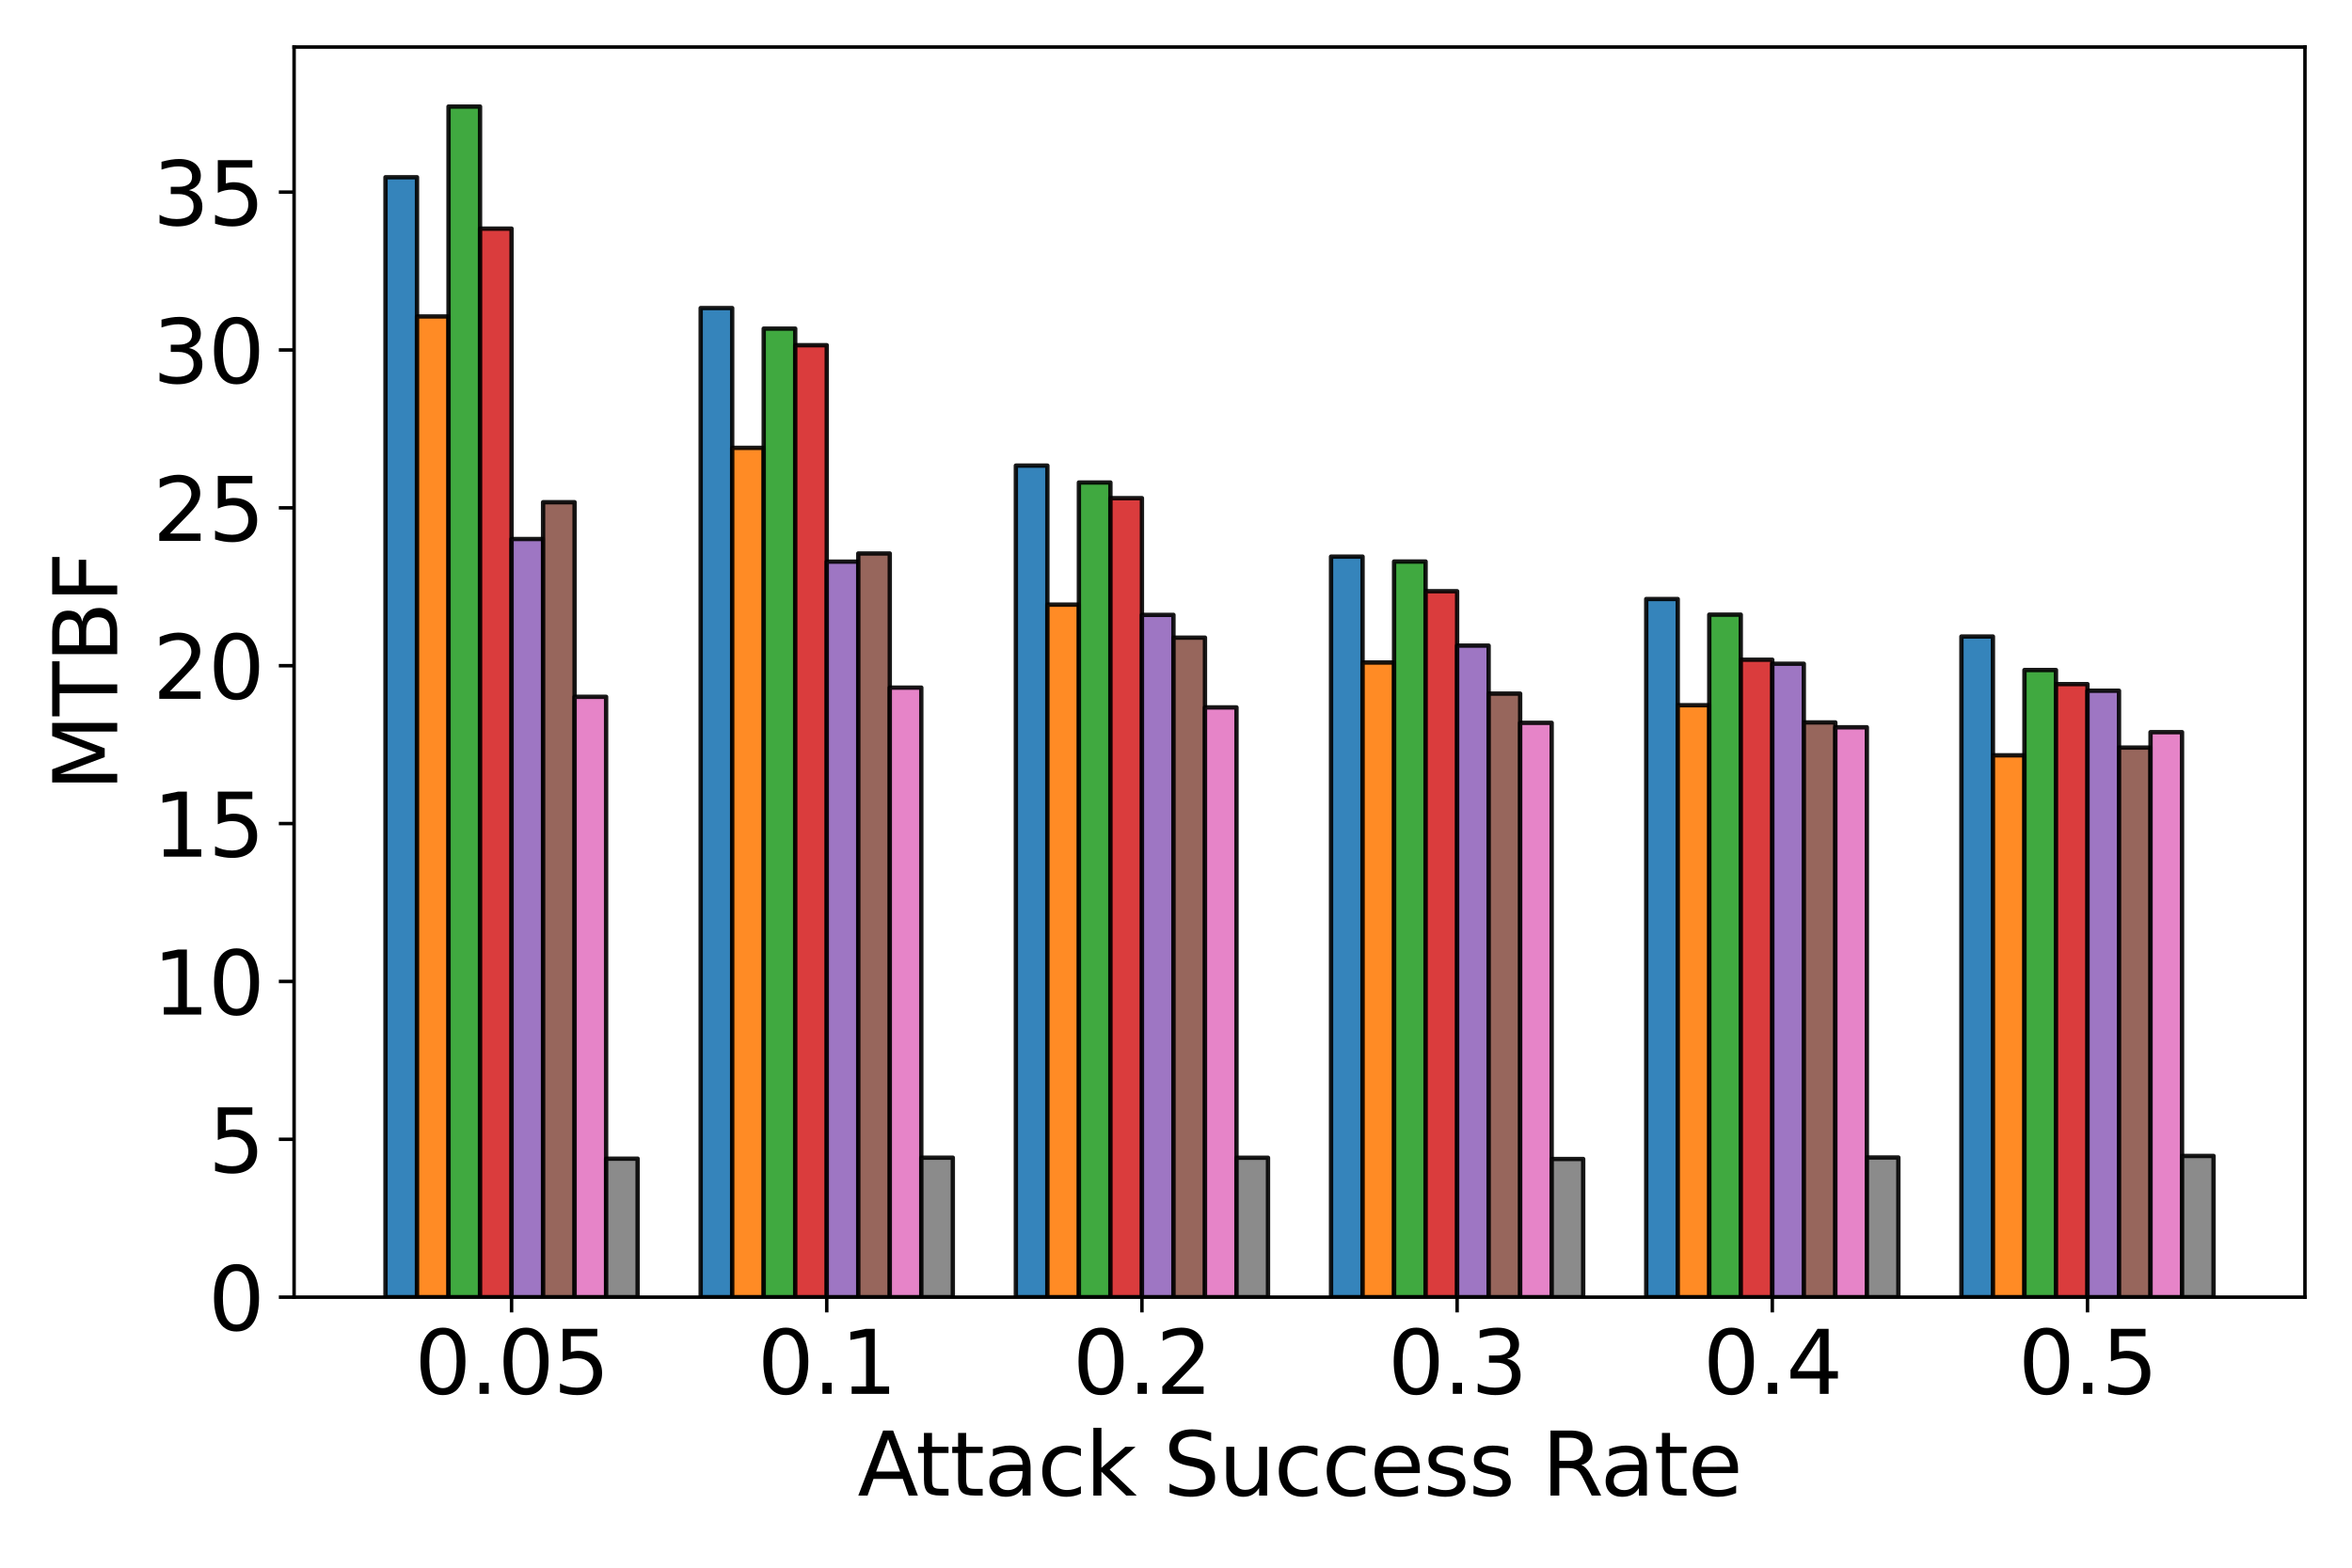 <?xml version="1.0" encoding="utf-8" standalone="no"?>
<!DOCTYPE svg PUBLIC "-//W3C//DTD SVG 1.1//EN"
  "http://www.w3.org/Graphics/SVG/1.1/DTD/svg11.dtd">
<svg xmlns:xlink="http://www.w3.org/1999/xlink" width="540pt" height="360pt" viewBox="0 0 540 360" xmlns="http://www.w3.org/2000/svg" version="1.1">
 <defs>
  <style type="text/css">*{stroke-linejoin: round; stroke-linecap: butt}</style>
 </defs>
 <g id="figure_1">
  <g id="patch_1">
   <path d="M 0 360 
L 540 360 
L 540 0 
L 0 0 
z
" style="fill: #ffffff"/>
  </g>
  <g id="axes_1">
   <g id="patch_2">
    <path d="M 67.52 297.88 
L 529.2 297.88 
L 529.2 10.8 
L 67.52 10.8 
z
" style="fill: #ffffff"/>
   </g>
   <g id="patch_3">
    <path d="M 88.505 297.88 
L 95.742 297.88 
L 95.742 40.704 
L 88.505 40.704 
z
" clip-path="url(#p9e36385c8a)" style="fill: #1f77b4; opacity: 0.9; stroke: #000000; stroke-linejoin: miter"/>
   </g>
   <g id="patch_4">
    <path d="M 160.869 297.88 
L 168.105 297.88 
L 168.105 70.743 
L 160.869 70.743 
z
" clip-path="url(#p9e36385c8a)" style="fill: #1f77b4; opacity: 0.9; stroke: #000000; stroke-linejoin: miter"/>
   </g>
   <g id="patch_5">
    <path d="M 233.233 297.88 
L 240.469 297.88 
L 240.469 106.923 
L 233.233 106.923 
z
" clip-path="url(#p9e36385c8a)" style="fill: #1f77b4; opacity: 0.9; stroke: #000000; stroke-linejoin: miter"/>
   </g>
   <g id="patch_6">
    <path d="M 305.596 297.88 
L 312.833 297.88 
L 312.833 127.819 
L 305.596 127.819 
z
" clip-path="url(#p9e36385c8a)" style="fill: #1f77b4; opacity: 0.9; stroke: #000000; stroke-linejoin: miter"/>
   </g>
   <g id="patch_7">
    <path d="M 377.96 297.88 
L 385.196 297.88 
L 385.196 137.557 
L 377.96 137.557 
z
" clip-path="url(#p9e36385c8a)" style="fill: #1f77b4; opacity: 0.9; stroke: #000000; stroke-linejoin: miter"/>
   </g>
   <g id="patch_8">
    <path d="M 450.324 297.88 
L 457.56 297.88 
L 457.56 146.17 
L 450.324 146.17 
z
" clip-path="url(#p9e36385c8a)" style="fill: #1f77b4; opacity: 0.9; stroke: #000000; stroke-linejoin: miter"/>
   </g>
   <g id="patch_9">
    <path d="M 95.742 297.88 
L 102.978 297.88 
L 102.978 72.672 
L 95.742 72.672 
z
" clip-path="url(#p9e36385c8a)" style="fill: #ff7f0e; opacity: 0.9; stroke: #000000; stroke-linejoin: miter"/>
   </g>
   <g id="patch_10">
    <path d="M 168.105 297.88 
L 175.342 297.88 
L 175.342 102.841 
L 168.105 102.841 
z
" clip-path="url(#p9e36385c8a)" style="fill: #ff7f0e; opacity: 0.9; stroke: #000000; stroke-linejoin: miter"/>
   </g>
   <g id="patch_11">
    <path d="M 240.469 297.88 
L 247.705 297.88 
L 247.705 138.847 
L 240.469 138.847 
z
" clip-path="url(#p9e36385c8a)" style="fill: #ff7f0e; opacity: 0.9; stroke: #000000; stroke-linejoin: miter"/>
   </g>
   <g id="patch_12">
    <path d="M 312.833 297.88 
L 320.069 297.88 
L 320.069 152.137 
L 312.833 152.137 
z
" clip-path="url(#p9e36385c8a)" style="fill: #ff7f0e; opacity: 0.9; stroke: #000000; stroke-linejoin: miter"/>
   </g>
   <g id="patch_13">
    <path d="M 385.196 297.88 
L 392.433 297.88 
L 392.433 161.94 
L 385.196 161.94 
z
" clip-path="url(#p9e36385c8a)" style="fill: #ff7f0e; opacity: 0.9; stroke: #000000; stroke-linejoin: miter"/>
   </g>
   <g id="patch_14">
    <path d="M 457.56 297.88 
L 464.796 297.88 
L 464.796 173.447 
L 457.56 173.447 
z
" clip-path="url(#p9e36385c8a)" style="fill: #ff7f0e; opacity: 0.9; stroke: #000000; stroke-linejoin: miter"/>
   </g>
   <g id="patch_15">
    <path d="M 102.978 297.88 
L 110.215 297.88 
L 110.215 24.47 
L 102.978 24.47 
z
" clip-path="url(#p9e36385c8a)" style="fill: #2ca02c; opacity: 0.9; stroke: #000000; stroke-linejoin: miter"/>
   </g>
   <g id="patch_16">
    <path d="M 175.342 297.88 
L 182.578 297.88 
L 182.578 75.463 
L 175.342 75.463 
z
" clip-path="url(#p9e36385c8a)" style="fill: #2ca02c; opacity: 0.9; stroke: #000000; stroke-linejoin: miter"/>
   </g>
   <g id="patch_17">
    <path d="M 247.705 297.88 
L 254.942 297.88 
L 254.942 110.802 
L 247.705 110.802 
z
" clip-path="url(#p9e36385c8a)" style="fill: #2ca02c; opacity: 0.9; stroke: #000000; stroke-linejoin: miter"/>
   </g>
   <g id="patch_18">
    <path d="M 320.069 297.88 
L 327.305 297.88 
L 327.305 128.95 
L 320.069 128.95 
z
" clip-path="url(#p9e36385c8a)" style="fill: #2ca02c; opacity: 0.9; stroke: #000000; stroke-linejoin: miter"/>
   </g>
   <g id="patch_19">
    <path d="M 392.433 297.88 
L 399.669 297.88 
L 399.669 141.146 
L 392.433 141.146 
z
" clip-path="url(#p9e36385c8a)" style="fill: #2ca02c; opacity: 0.9; stroke: #000000; stroke-linejoin: miter"/>
   </g>
   <g id="patch_20">
    <path d="M 464.796 297.88 
L 472.033 297.88 
L 472.033 153.863 
L 464.796 153.863 
z
" clip-path="url(#p9e36385c8a)" style="fill: #2ca02c; opacity: 0.9; stroke: #000000; stroke-linejoin: miter"/>
   </g>
   <g id="patch_21">
    <path d="M 110.215 297.88 
L 117.451 297.88 
L 117.451 52.501 
L 110.215 52.501 
z
" clip-path="url(#p9e36385c8a)" style="fill: #d62728; opacity: 0.9; stroke: #000000; stroke-linejoin: miter"/>
   </g>
   <g id="patch_22">
    <path d="M 182.578 297.88 
L 189.815 297.88 
L 189.815 79.27 
L 182.578 79.27 
z
" clip-path="url(#p9e36385c8a)" style="fill: #d62728; opacity: 0.9; stroke: #000000; stroke-linejoin: miter"/>
   </g>
   <g id="patch_23">
    <path d="M 254.942 297.88 
L 262.178 297.88 
L 262.178 114.391 
L 254.942 114.391 
z
" clip-path="url(#p9e36385c8a)" style="fill: #d62728; opacity: 0.9; stroke: #000000; stroke-linejoin: miter"/>
   </g>
   <g id="patch_24">
    <path d="M 327.305 297.88 
L 334.542 297.88 
L 334.542 135.766 
L 327.305 135.766 
z
" clip-path="url(#p9e36385c8a)" style="fill: #d62728; opacity: 0.9; stroke: #000000; stroke-linejoin: miter"/>
   </g>
   <g id="patch_25">
    <path d="M 399.669 297.88 
L 406.905 297.88 
L 406.905 151.499 
L 399.669 151.499 
z
" clip-path="url(#p9e36385c8a)" style="fill: #d62728; opacity: 0.9; stroke: #000000; stroke-linejoin: miter"/>
   </g>
   <g id="patch_26">
    <path d="M 472.033 297.88 
L 479.269 297.88 
L 479.269 157.097 
L 472.033 157.097 
z
" clip-path="url(#p9e36385c8a)" style="fill: #d62728; opacity: 0.9; stroke: #000000; stroke-linejoin: miter"/>
   </g>
   <g id="patch_27">
    <path d="M 117.451 297.88 
L 124.687 297.88 
L 124.687 123.773 
L 117.451 123.773 
z
" clip-path="url(#p9e36385c8a)" style="fill: #9467bd; opacity: 0.9; stroke: #000000; stroke-linejoin: miter"/>
   </g>
   <g id="patch_28">
    <path d="M 189.815 297.88 
L 197.051 297.88 
L 197.051 128.972 
L 189.815 128.972 
z
" clip-path="url(#p9e36385c8a)" style="fill: #9467bd; opacity: 0.9; stroke: #000000; stroke-linejoin: miter"/>
   </g>
   <g id="patch_29">
    <path d="M 262.178 297.88 
L 269.415 297.88 
L 269.415 141.196 
L 262.178 141.196 
z
" clip-path="url(#p9e36385c8a)" style="fill: #9467bd; opacity: 0.9; stroke: #000000; stroke-linejoin: miter"/>
   </g>
   <g id="patch_30">
    <path d="M 334.542 297.88 
L 341.778 297.88 
L 341.778 148.258 
L 334.542 148.258 
z
" clip-path="url(#p9e36385c8a)" style="fill: #9467bd; opacity: 0.9; stroke: #000000; stroke-linejoin: miter"/>
   </g>
   <g id="patch_31">
    <path d="M 406.905 297.88 
L 414.142 297.88 
L 414.142 152.42 
L 406.905 152.42 
z
" clip-path="url(#p9e36385c8a)" style="fill: #9467bd; opacity: 0.9; stroke: #000000; stroke-linejoin: miter"/>
   </g>
   <g id="patch_32">
    <path d="M 479.269 297.88 
L 486.505 297.88 
L 486.505 158.619 
L 479.269 158.619 
z
" clip-path="url(#p9e36385c8a)" style="fill: #9467bd; opacity: 0.9; stroke: #000000; stroke-linejoin: miter"/>
   </g>
   <g id="patch_33">
    <path d="M 124.687 297.88 
L 131.924 297.88 
L 131.924 115.327 
L 124.687 115.327 
z
" clip-path="url(#p9e36385c8a)" style="fill: #8c564b; opacity: 0.9; stroke: #000000; stroke-linejoin: miter"/>
   </g>
   <g id="patch_34">
    <path d="M 197.051 297.88 
L 204.287 297.88 
L 204.287 127.101 
L 197.051 127.101 
z
" clip-path="url(#p9e36385c8a)" style="fill: #8c564b; opacity: 0.9; stroke: #000000; stroke-linejoin: miter"/>
   </g>
   <g id="patch_35">
    <path d="M 269.415 297.88 
L 276.651 297.88 
L 276.651 146.424 
L 269.415 146.424 
z
" clip-path="url(#p9e36385c8a)" style="fill: #8c564b; opacity: 0.9; stroke: #000000; stroke-linejoin: miter"/>
   </g>
   <g id="patch_36">
    <path d="M 341.778 297.88 
L 349.015 297.88 
L 349.015 159.279 
L 341.778 159.279 
z
" clip-path="url(#p9e36385c8a)" style="fill: #8c564b; opacity: 0.9; stroke: #000000; stroke-linejoin: miter"/>
   </g>
   <g id="patch_37">
    <path d="M 414.142 297.88 
L 421.378 297.88 
L 421.378 165.892 
L 414.142 165.892 
z
" clip-path="url(#p9e36385c8a)" style="fill: #8c564b; opacity: 0.9; stroke: #000000; stroke-linejoin: miter"/>
   </g>
   <g id="patch_38">
    <path d="M 486.505 297.88 
L 493.742 297.88 
L 493.742 171.67 
L 486.505 171.67 
z
" clip-path="url(#p9e36385c8a)" style="fill: #8c564b; opacity: 0.9; stroke: #000000; stroke-linejoin: miter"/>
   </g>
   <g id="patch_39">
    <path d="M 131.924 297.88 
L 139.16 297.88 
L 139.16 160.012 
L 131.924 160.012 
z
" clip-path="url(#p9e36385c8a)" style="fill: #e377c2; opacity: 0.9; stroke: #000000; stroke-linejoin: miter"/>
   </g>
   <g id="patch_40">
    <path d="M 204.287 297.88 
L 211.524 297.88 
L 211.524 157.902 
L 204.287 157.902 
z
" clip-path="url(#p9e36385c8a)" style="fill: #e377c2; opacity: 0.9; stroke: #000000; stroke-linejoin: miter"/>
   </g>
   <g id="patch_41">
    <path d="M 276.651 297.88 
L 283.887 297.88 
L 283.887 162.448 
L 276.651 162.448 
z
" clip-path="url(#p9e36385c8a)" style="fill: #e377c2; opacity: 0.9; stroke: #000000; stroke-linejoin: miter"/>
   </g>
   <g id="patch_42">
    <path d="M 349.015 297.88 
L 356.251 297.88 
L 356.251 165.986 
L 349.015 165.986 
z
" clip-path="url(#p9e36385c8a)" style="fill: #e377c2; opacity: 0.9; stroke: #000000; stroke-linejoin: miter"/>
   </g>
   <g id="patch_43">
    <path d="M 421.378 297.88 
L 428.615 297.88 
L 428.615 167.008 
L 421.378 167.008 
z
" clip-path="url(#p9e36385c8a)" style="fill: #e377c2; opacity: 0.9; stroke: #000000; stroke-linejoin: miter"/>
   </g>
   <g id="patch_44">
    <path d="M 493.742 297.88 
L 500.978 297.88 
L 500.978 168.132 
L 493.742 168.132 
z
" clip-path="url(#p9e36385c8a)" style="fill: #e377c2; opacity: 0.9; stroke: #000000; stroke-linejoin: miter"/>
   </g>
   <g id="patch_45">
    <path d="M 139.16 297.88 
L 146.396 297.88 
L 146.396 266.072 
L 139.16 266.072 
z
" clip-path="url(#p9e36385c8a)" style="fill: #7f7f7f; opacity: 0.9; stroke: #000000; stroke-linejoin: miter"/>
   </g>
   <g id="patch_46">
    <path d="M 211.524 297.88 
L 218.76 297.88 
L 218.76 265.847 
L 211.524 265.847 
z
" clip-path="url(#p9e36385c8a)" style="fill: #7f7f7f; opacity: 0.9; stroke: #000000; stroke-linejoin: miter"/>
   </g>
   <g id="patch_47">
    <path d="M 283.887 297.88 
L 291.124 297.88 
L 291.124 265.862 
L 283.887 265.862 
z
" clip-path="url(#p9e36385c8a)" style="fill: #7f7f7f; opacity: 0.9; stroke: #000000; stroke-linejoin: miter"/>
   </g>
   <g id="patch_48">
    <path d="M 356.251 297.88 
L 363.487 297.88 
L 363.487 266.145 
L 356.251 266.145 
z
" clip-path="url(#p9e36385c8a)" style="fill: #7f7f7f; opacity: 0.9; stroke: #000000; stroke-linejoin: miter"/>
   </g>
   <g id="patch_49">
    <path d="M 428.615 297.88 
L 435.851 297.88 
L 435.851 265.804 
L 428.615 265.804 
z
" clip-path="url(#p9e36385c8a)" style="fill: #7f7f7f; opacity: 0.9; stroke: #000000; stroke-linejoin: miter"/>
   </g>
   <g id="patch_50">
    <path d="M 500.978 297.88 
L 508.215 297.88 
L 508.215 265.448 
L 500.978 265.448 
z
" clip-path="url(#p9e36385c8a)" style="fill: #7f7f7f; opacity: 0.9; stroke: #000000; stroke-linejoin: miter"/>
   </g>
   <g id="matplotlib.axis_1">
    <g id="xtick_1">
     <g id="line2d_1">
      <defs>
       <path id="m3f9f8f659a" d="M 0 0 
L 0 3.5 
" style="stroke: #000000; stroke-width: 0.8"/>
      </defs>
      <g>
       <use xlink:href="#m3f9f8f659a" x="117.451" y="297.88" style="stroke: #000000; stroke-width: 0.8"/>
      </g>
     </g>
     <g id="text_1">
      <!-- 0.05 -->
      <g transform="translate(95.185 320.077)scale(0.2 -0.2)">
       <defs>
        <path id="DejaVuSans-30" d="M 2034 4250 
Q 1547 4250 1301 3770 
Q 1056 3291 1056 2328 
Q 1056 1369 1301 889 
Q 1547 409 2034 409 
Q 2525 409 2770 889 
Q 3016 1369 3016 2328 
Q 3016 3291 2770 3770 
Q 2525 4250 2034 4250 
z
M 2034 4750 
Q 2819 4750 3233 4129 
Q 3647 3509 3647 2328 
Q 3647 1150 3233 529 
Q 2819 -91 2034 -91 
Q 1250 -91 836 529 
Q 422 1150 422 2328 
Q 422 3509 836 4129 
Q 1250 4750 2034 4750 
z
" transform="scale(0.016)"/>
        <path id="DejaVuSans-2e" d="M 684 794 
L 1344 794 
L 1344 0 
L 684 0 
L 684 794 
z
" transform="scale(0.016)"/>
        <path id="DejaVuSans-35" d="M 691 4666 
L 3169 4666 
L 3169 4134 
L 1269 4134 
L 1269 2991 
Q 1406 3038 1543 3061 
Q 1681 3084 1819 3084 
Q 2600 3084 3056 2656 
Q 3513 2228 3513 1497 
Q 3513 744 3044 326 
Q 2575 -91 1722 -91 
Q 1428 -91 1123 -41 
Q 819 9 494 109 
L 494 744 
Q 775 591 1075 516 
Q 1375 441 1709 441 
Q 2250 441 2565 725 
Q 2881 1009 2881 1497 
Q 2881 1984 2565 2268 
Q 2250 2553 1709 2553 
Q 1456 2553 1204 2497 
Q 953 2441 691 2322 
L 691 4666 
z
" transform="scale(0.016)"/>
       </defs>
       <use xlink:href="#DejaVuSans-30"/>
       <use xlink:href="#DejaVuSans-2e" x="63.623"/>
       <use xlink:href="#DejaVuSans-30" x="95.41"/>
       <use xlink:href="#DejaVuSans-35" x="159.033"/>
      </g>
     </g>
    </g>
    <g id="xtick_2">
     <g id="line2d_2">
      <g>
       <use xlink:href="#m3f9f8f659a" x="189.815" y="297.88" style="stroke: #000000; stroke-width: 0.8"/>
      </g>
     </g>
     <g id="text_2">
      <!-- 0.1 -->
      <g transform="translate(173.911 320.077)scale(0.2 -0.2)">
       <defs>
        <path id="DejaVuSans-31" d="M 794 531 
L 1825 531 
L 1825 4091 
L 703 3866 
L 703 4441 
L 1819 4666 
L 2450 4666 
L 2450 531 
L 3481 531 
L 3481 0 
L 794 0 
L 794 531 
z
" transform="scale(0.016)"/>
       </defs>
       <use xlink:href="#DejaVuSans-30"/>
       <use xlink:href="#DejaVuSans-2e" x="63.623"/>
       <use xlink:href="#DejaVuSans-31" x="95.41"/>
      </g>
     </g>
    </g>
    <g id="xtick_3">
     <g id="line2d_3">
      <g>
       <use xlink:href="#m3f9f8f659a" x="262.178" y="297.88" style="stroke: #000000; stroke-width: 0.8"/>
      </g>
     </g>
     <g id="text_3">
      <!-- 0.2 -->
      <g transform="translate(246.275 320.077)scale(0.2 -0.2)">
       <defs>
        <path id="DejaVuSans-32" d="M 1228 531 
L 3431 531 
L 3431 0 
L 469 0 
L 469 531 
Q 828 903 1448 1529 
Q 2069 2156 2228 2338 
Q 2531 2678 2651 2914 
Q 2772 3150 2772 3378 
Q 2772 3750 2511 3984 
Q 2250 4219 1831 4219 
Q 1534 4219 1204 4116 
Q 875 4013 500 3803 
L 500 4441 
Q 881 4594 1212 4672 
Q 1544 4750 1819 4750 
Q 2544 4750 2975 4387 
Q 3406 4025 3406 3419 
Q 3406 3131 3298 2873 
Q 3191 2616 2906 2266 
Q 2828 2175 2409 1742 
Q 1991 1309 1228 531 
z
" transform="scale(0.016)"/>
       </defs>
       <use xlink:href="#DejaVuSans-30"/>
       <use xlink:href="#DejaVuSans-2e" x="63.623"/>
       <use xlink:href="#DejaVuSans-32" x="95.41"/>
      </g>
     </g>
    </g>
    <g id="xtick_4">
     <g id="line2d_4">
      <g>
       <use xlink:href="#m3f9f8f659a" x="334.542" y="297.88" style="stroke: #000000; stroke-width: 0.8"/>
      </g>
     </g>
     <g id="text_4">
      <!-- 0.3 -->
      <g transform="translate(318.639 320.077)scale(0.2 -0.2)">
       <defs>
        <path id="DejaVuSans-33" d="M 2597 2516 
Q 3050 2419 3304 2112 
Q 3559 1806 3559 1356 
Q 3559 666 3084 287 
Q 2609 -91 1734 -91 
Q 1441 -91 1130 -33 
Q 819 25 488 141 
L 488 750 
Q 750 597 1062 519 
Q 1375 441 1716 441 
Q 2309 441 2620 675 
Q 2931 909 2931 1356 
Q 2931 1769 2642 2001 
Q 2353 2234 1838 2234 
L 1294 2234 
L 1294 2753 
L 1863 2753 
Q 2328 2753 2575 2939 
Q 2822 3125 2822 3475 
Q 2822 3834 2567 4026 
Q 2313 4219 1838 4219 
Q 1578 4219 1281 4162 
Q 984 4106 628 3988 
L 628 4550 
Q 988 4650 1302 4700 
Q 1616 4750 1894 4750 
Q 2613 4750 3031 4423 
Q 3450 4097 3450 3541 
Q 3450 3153 3228 2886 
Q 3006 2619 2597 2516 
z
" transform="scale(0.016)"/>
       </defs>
       <use xlink:href="#DejaVuSans-30"/>
       <use xlink:href="#DejaVuSans-2e" x="63.623"/>
       <use xlink:href="#DejaVuSans-33" x="95.41"/>
      </g>
     </g>
    </g>
    <g id="xtick_5">
     <g id="line2d_5">
      <g>
       <use xlink:href="#m3f9f8f659a" x="406.905" y="297.88" style="stroke: #000000; stroke-width: 0.8"/>
      </g>
     </g>
     <g id="text_5">
      <!-- 0.4 -->
      <g transform="translate(391.002 320.077)scale(0.2 -0.2)">
       <defs>
        <path id="DejaVuSans-34" d="M 2419 4116 
L 825 1625 
L 2419 1625 
L 2419 4116 
z
M 2253 4666 
L 3047 4666 
L 3047 1625 
L 3713 1625 
L 3713 1100 
L 3047 1100 
L 3047 0 
L 2419 0 
L 2419 1100 
L 313 1100 
L 313 1709 
L 2253 4666 
z
" transform="scale(0.016)"/>
       </defs>
       <use xlink:href="#DejaVuSans-30"/>
       <use xlink:href="#DejaVuSans-2e" x="63.623"/>
       <use xlink:href="#DejaVuSans-34" x="95.41"/>
      </g>
     </g>
    </g>
    <g id="xtick_6">
     <g id="line2d_6">
      <g>
       <use xlink:href="#m3f9f8f659a" x="479.269" y="297.88" style="stroke: #000000; stroke-width: 0.8"/>
      </g>
     </g>
     <g id="text_6">
      <!-- 0.5 -->
      <g transform="translate(463.366 320.077)scale(0.2 -0.2)">
       <use xlink:href="#DejaVuSans-30"/>
       <use xlink:href="#DejaVuSans-2e" x="63.623"/>
       <use xlink:href="#DejaVuSans-35" x="95.41"/>
      </g>
     </g>
    </g>
    <g id="text_7">
     <!-- Attack Success Rate -->
     <g transform="translate(196.901 343.433)scale(0.2 -0.2)">
      <defs>
       <path id="DejaVuSans-41" d="M 2188 4044 
L 1331 1722 
L 3047 1722 
L 2188 4044 
z
M 1831 4666 
L 2547 4666 
L 4325 0 
L 3669 0 
L 3244 1197 
L 1141 1197 
L 716 0 
L 50 0 
L 1831 4666 
z
" transform="scale(0.016)"/>
       <path id="DejaVuSans-74" d="M 1172 4494 
L 1172 3500 
L 2356 3500 
L 2356 3053 
L 1172 3053 
L 1172 1153 
Q 1172 725 1289 603 
Q 1406 481 1766 481 
L 2356 481 
L 2356 0 
L 1766 0 
Q 1100 0 847 248 
Q 594 497 594 1153 
L 594 3053 
L 172 3053 
L 172 3500 
L 594 3500 
L 594 4494 
L 1172 4494 
z
" transform="scale(0.016)"/>
       <path id="DejaVuSans-61" d="M 2194 1759 
Q 1497 1759 1228 1600 
Q 959 1441 959 1056 
Q 959 750 1161 570 
Q 1363 391 1709 391 
Q 2188 391 2477 730 
Q 2766 1069 2766 1631 
L 2766 1759 
L 2194 1759 
z
M 3341 1997 
L 3341 0 
L 2766 0 
L 2766 531 
Q 2569 213 2275 61 
Q 1981 -91 1556 -91 
Q 1019 -91 701 211 
Q 384 513 384 1019 
Q 384 1609 779 1909 
Q 1175 2209 1959 2209 
L 2766 2209 
L 2766 2266 
Q 2766 2663 2505 2880 
Q 2244 3097 1772 3097 
Q 1472 3097 1187 3025 
Q 903 2953 641 2809 
L 641 3341 
Q 956 3463 1253 3523 
Q 1550 3584 1831 3584 
Q 2591 3584 2966 3190 
Q 3341 2797 3341 1997 
z
" transform="scale(0.016)"/>
       <path id="DejaVuSans-63" d="M 3122 3366 
L 3122 2828 
Q 2878 2963 2633 3030 
Q 2388 3097 2138 3097 
Q 1578 3097 1268 2742 
Q 959 2388 959 1747 
Q 959 1106 1268 751 
Q 1578 397 2138 397 
Q 2388 397 2633 464 
Q 2878 531 3122 666 
L 3122 134 
Q 2881 22 2623 -34 
Q 2366 -91 2075 -91 
Q 1284 -91 818 406 
Q 353 903 353 1747 
Q 353 2603 823 3093 
Q 1294 3584 2113 3584 
Q 2378 3584 2631 3529 
Q 2884 3475 3122 3366 
z
" transform="scale(0.016)"/>
       <path id="DejaVuSans-6b" d="M 581 4863 
L 1159 4863 
L 1159 1991 
L 2875 3500 
L 3609 3500 
L 1753 1863 
L 3688 0 
L 2938 0 
L 1159 1709 
L 1159 0 
L 581 0 
L 581 4863 
z
" transform="scale(0.016)"/>
       <path id="DejaVuSans-20" transform="scale(0.016)"/>
       <path id="DejaVuSans-53" d="M 3425 4513 
L 3425 3897 
Q 3066 4069 2747 4153 
Q 2428 4238 2131 4238 
Q 1616 4238 1336 4038 
Q 1056 3838 1056 3469 
Q 1056 3159 1242 3001 
Q 1428 2844 1947 2747 
L 2328 2669 
Q 3034 2534 3370 2195 
Q 3706 1856 3706 1288 
Q 3706 609 3251 259 
Q 2797 -91 1919 -91 
Q 1588 -91 1214 -16 
Q 841 59 441 206 
L 441 856 
Q 825 641 1194 531 
Q 1563 422 1919 422 
Q 2459 422 2753 634 
Q 3047 847 3047 1241 
Q 3047 1584 2836 1778 
Q 2625 1972 2144 2069 
L 1759 2144 
Q 1053 2284 737 2584 
Q 422 2884 422 3419 
Q 422 4038 858 4394 
Q 1294 4750 2059 4750 
Q 2388 4750 2728 4690 
Q 3069 4631 3425 4513 
z
" transform="scale(0.016)"/>
       <path id="DejaVuSans-75" d="M 544 1381 
L 544 3500 
L 1119 3500 
L 1119 1403 
Q 1119 906 1312 657 
Q 1506 409 1894 409 
Q 2359 409 2629 706 
Q 2900 1003 2900 1516 
L 2900 3500 
L 3475 3500 
L 3475 0 
L 2900 0 
L 2900 538 
Q 2691 219 2414 64 
Q 2138 -91 1772 -91 
Q 1169 -91 856 284 
Q 544 659 544 1381 
z
M 1991 3584 
L 1991 3584 
z
" transform="scale(0.016)"/>
       <path id="DejaVuSans-65" d="M 3597 1894 
L 3597 1613 
L 953 1613 
Q 991 1019 1311 708 
Q 1631 397 2203 397 
Q 2534 397 2845 478 
Q 3156 559 3463 722 
L 3463 178 
Q 3153 47 2828 -22 
Q 2503 -91 2169 -91 
Q 1331 -91 842 396 
Q 353 884 353 1716 
Q 353 2575 817 3079 
Q 1281 3584 2069 3584 
Q 2775 3584 3186 3129 
Q 3597 2675 3597 1894 
z
M 3022 2063 
Q 3016 2534 2758 2815 
Q 2500 3097 2075 3097 
Q 1594 3097 1305 2825 
Q 1016 2553 972 2059 
L 3022 2063 
z
" transform="scale(0.016)"/>
       <path id="DejaVuSans-73" d="M 2834 3397 
L 2834 2853 
Q 2591 2978 2328 3040 
Q 2066 3103 1784 3103 
Q 1356 3103 1142 2972 
Q 928 2841 928 2578 
Q 928 2378 1081 2264 
Q 1234 2150 1697 2047 
L 1894 2003 
Q 2506 1872 2764 1633 
Q 3022 1394 3022 966 
Q 3022 478 2636 193 
Q 2250 -91 1575 -91 
Q 1294 -91 989 -36 
Q 684 19 347 128 
L 347 722 
Q 666 556 975 473 
Q 1284 391 1588 391 
Q 1994 391 2212 530 
Q 2431 669 2431 922 
Q 2431 1156 2273 1281 
Q 2116 1406 1581 1522 
L 1381 1569 
Q 847 1681 609 1914 
Q 372 2147 372 2553 
Q 372 3047 722 3315 
Q 1072 3584 1716 3584 
Q 2034 3584 2315 3537 
Q 2597 3491 2834 3397 
z
" transform="scale(0.016)"/>
       <path id="DejaVuSans-52" d="M 2841 2188 
Q 3044 2119 3236 1894 
Q 3428 1669 3622 1275 
L 4263 0 
L 3584 0 
L 2988 1197 
Q 2756 1666 2539 1819 
Q 2322 1972 1947 1972 
L 1259 1972 
L 1259 0 
L 628 0 
L 628 4666 
L 2053 4666 
Q 2853 4666 3247 4331 
Q 3641 3997 3641 3322 
Q 3641 2881 3436 2590 
Q 3231 2300 2841 2188 
z
M 1259 4147 
L 1259 2491 
L 2053 2491 
Q 2509 2491 2742 2702 
Q 2975 2913 2975 3322 
Q 2975 3731 2742 3939 
Q 2509 4147 2053 4147 
L 1259 4147 
z
" transform="scale(0.016)"/>
      </defs>
      <use xlink:href="#DejaVuSans-41"/>
      <use xlink:href="#DejaVuSans-74" x="66.658"/>
      <use xlink:href="#DejaVuSans-74" x="105.867"/>
      <use xlink:href="#DejaVuSans-61" x="145.076"/>
      <use xlink:href="#DejaVuSans-63" x="206.355"/>
      <use xlink:href="#DejaVuSans-6b" x="261.336"/>
      <use xlink:href="#DejaVuSans-20" x="319.246"/>
      <use xlink:href="#DejaVuSans-53" x="351.033"/>
      <use xlink:href="#DejaVuSans-75" x="414.51"/>
      <use xlink:href="#DejaVuSans-63" x="477.889"/>
      <use xlink:href="#DejaVuSans-63" x="532.869"/>
      <use xlink:href="#DejaVuSans-65" x="587.85"/>
      <use xlink:href="#DejaVuSans-73" x="649.373"/>
      <use xlink:href="#DejaVuSans-73" x="701.473"/>
      <use xlink:href="#DejaVuSans-20" x="753.572"/>
      <use xlink:href="#DejaVuSans-52" x="785.359"/>
      <use xlink:href="#DejaVuSans-61" x="852.592"/>
      <use xlink:href="#DejaVuSans-74" x="913.871"/>
      <use xlink:href="#DejaVuSans-65" x="953.08"/>
     </g>
    </g>
   </g>
   <g id="matplotlib.axis_2">
    <g id="ytick_1">
     <g id="line2d_7">
      <defs>
       <path id="meda0a57266" d="M 0 0 
L -3.5 0 
" style="stroke: #000000; stroke-width: 0.8"/>
      </defs>
      <g>
       <use xlink:href="#meda0a57266" x="67.52" y="297.88" style="stroke: #000000; stroke-width: 0.8"/>
      </g>
     </g>
     <g id="text_8">
      <!-- 0 -->
      <g transform="translate(47.795 305.478)scale(0.2 -0.2)">
       <use xlink:href="#DejaVuSans-30"/>
      </g>
     </g>
    </g>
    <g id="ytick_2">
     <g id="line2d_8">
      <g>
       <use xlink:href="#meda0a57266" x="67.52" y="261.627" style="stroke: #000000; stroke-width: 0.8"/>
      </g>
     </g>
     <g id="text_9">
      <!-- 5 -->
      <g transform="translate(47.795 269.226)scale(0.2 -0.2)">
       <use xlink:href="#DejaVuSans-35"/>
      </g>
     </g>
    </g>
    <g id="ytick_3">
     <g id="line2d_9">
      <g>
       <use xlink:href="#meda0a57266" x="67.52" y="225.375" style="stroke: #000000; stroke-width: 0.8"/>
      </g>
     </g>
     <g id="text_10">
      <!-- 10 -->
      <g transform="translate(35.07 232.973)scale(0.2 -0.2)">
       <use xlink:href="#DejaVuSans-31"/>
       <use xlink:href="#DejaVuSans-30" x="63.623"/>
      </g>
     </g>
    </g>
    <g id="ytick_4">
     <g id="line2d_10">
      <g>
       <use xlink:href="#meda0a57266" x="67.52" y="189.122" style="stroke: #000000; stroke-width: 0.8"/>
      </g>
     </g>
     <g id="text_11">
      <!-- 15 -->
      <g transform="translate(35.07 196.721)scale(0.2 -0.2)">
       <use xlink:href="#DejaVuSans-31"/>
       <use xlink:href="#DejaVuSans-35" x="63.623"/>
      </g>
     </g>
    </g>
    <g id="ytick_5">
     <g id="line2d_11">
      <g>
       <use xlink:href="#meda0a57266" x="67.52" y="152.87" style="stroke: #000000; stroke-width: 0.8"/>
      </g>
     </g>
     <g id="text_12">
      <!-- 20 -->
      <g transform="translate(35.07 160.468)scale(0.2 -0.2)">
       <use xlink:href="#DejaVuSans-32"/>
       <use xlink:href="#DejaVuSans-30" x="63.623"/>
      </g>
     </g>
    </g>
    <g id="ytick_6">
     <g id="line2d_12">
      <g>
       <use xlink:href="#meda0a57266" x="67.52" y="116.617" style="stroke: #000000; stroke-width: 0.8"/>
      </g>
     </g>
     <g id="text_13">
      <!-- 25 -->
      <g transform="translate(35.07 124.216)scale(0.2 -0.2)">
       <use xlink:href="#DejaVuSans-32"/>
       <use xlink:href="#DejaVuSans-35" x="63.623"/>
      </g>
     </g>
    </g>
    <g id="ytick_7">
     <g id="line2d_13">
      <g>
       <use xlink:href="#meda0a57266" x="67.52" y="80.365" style="stroke: #000000; stroke-width: 0.8"/>
      </g>
     </g>
     <g id="text_14">
      <!-- 30 -->
      <g transform="translate(35.07 87.963)scale(0.2 -0.2)">
       <use xlink:href="#DejaVuSans-33"/>
       <use xlink:href="#DejaVuSans-30" x="63.623"/>
      </g>
     </g>
    </g>
    <g id="ytick_8">
     <g id="line2d_14">
      <g>
       <use xlink:href="#meda0a57266" x="67.52" y="44.112" style="stroke: #000000; stroke-width: 0.8"/>
      </g>
     </g>
     <g id="text_15">
      <!-- 35 -->
      <g transform="translate(35.07 51.711)scale(0.2 -0.2)">
       <use xlink:href="#DejaVuSans-33"/>
       <use xlink:href="#DejaVuSans-35" x="63.623"/>
      </g>
     </g>
    </g>
    <g id="text_16">
     <!-- MTBF -->
     <g transform="translate(26.911 181.688)rotate(-90)scale(0.2 -0.2)">
      <defs>
       <path id="DejaVuSans-4d" d="M 628 4666 
L 1569 4666 
L 2759 1491 
L 3956 4666 
L 4897 4666 
L 4897 0 
L 4281 0 
L 4281 4097 
L 3078 897 
L 2444 897 
L 1241 4097 
L 1241 0 
L 628 0 
L 628 4666 
z
" transform="scale(0.016)"/>
       <path id="DejaVuSans-54" d="M -19 4666 
L 3928 4666 
L 3928 4134 
L 2272 4134 
L 2272 0 
L 1638 0 
L 1638 4134 
L -19 4134 
L -19 4666 
z
" transform="scale(0.016)"/>
       <path id="DejaVuSans-42" d="M 1259 2228 
L 1259 519 
L 2272 519 
Q 2781 519 3026 730 
Q 3272 941 3272 1375 
Q 3272 1813 3026 2020 
Q 2781 2228 2272 2228 
L 1259 2228 
z
M 1259 4147 
L 1259 2741 
L 2194 2741 
Q 2656 2741 2882 2914 
Q 3109 3088 3109 3444 
Q 3109 3797 2882 3972 
Q 2656 4147 2194 4147 
L 1259 4147 
z
M 628 4666 
L 2241 4666 
Q 2963 4666 3353 4366 
Q 3744 4066 3744 3513 
Q 3744 3084 3544 2831 
Q 3344 2578 2956 2516 
Q 3422 2416 3680 2098 
Q 3938 1781 3938 1306 
Q 3938 681 3513 340 
Q 3088 0 2303 0 
L 628 0 
L 628 4666 
z
" transform="scale(0.016)"/>
       <path id="DejaVuSans-46" d="M 628 4666 
L 3309 4666 
L 3309 4134 
L 1259 4134 
L 1259 2759 
L 3109 2759 
L 3109 2228 
L 1259 2228 
L 1259 0 
L 628 0 
L 628 4666 
z
" transform="scale(0.016)"/>
      </defs>
      <use xlink:href="#DejaVuSans-4d"/>
      <use xlink:href="#DejaVuSans-54" x="86.279"/>
      <use xlink:href="#DejaVuSans-42" x="147.363"/>
      <use xlink:href="#DejaVuSans-46" x="215.967"/>
     </g>
    </g>
   </g>
   <g id="patch_51">
    <path d="M 67.52 297.88 
L 67.52 10.8 
" style="fill: none; stroke: #000000; stroke-width: 0.8; stroke-linejoin: miter; stroke-linecap: square"/>
   </g>
   <g id="patch_52">
    <path d="M 529.2 297.88 
L 529.2 10.8 
" style="fill: none; stroke: #000000; stroke-width: 0.8; stroke-linejoin: miter; stroke-linecap: square"/>
   </g>
   <g id="patch_53">
    <path d="M 67.52 297.88 
L 529.2 297.88 
" style="fill: none; stroke: #000000; stroke-width: 0.8; stroke-linejoin: miter; stroke-linecap: square"/>
   </g>
   <g id="patch_54">
    <path d="M 67.52 10.8 
L 529.2 10.8 
" style="fill: none; stroke: #000000; stroke-width: 0.8; stroke-linejoin: miter; stroke-linecap: square"/>
   </g>
  </g>
 </g>
 <defs>
  <clipPath id="p9e36385c8a">
   <rect x="67.52" y="10.8" width="461.68" height="287.08"/>
  </clipPath>
 </defs>
</svg>
